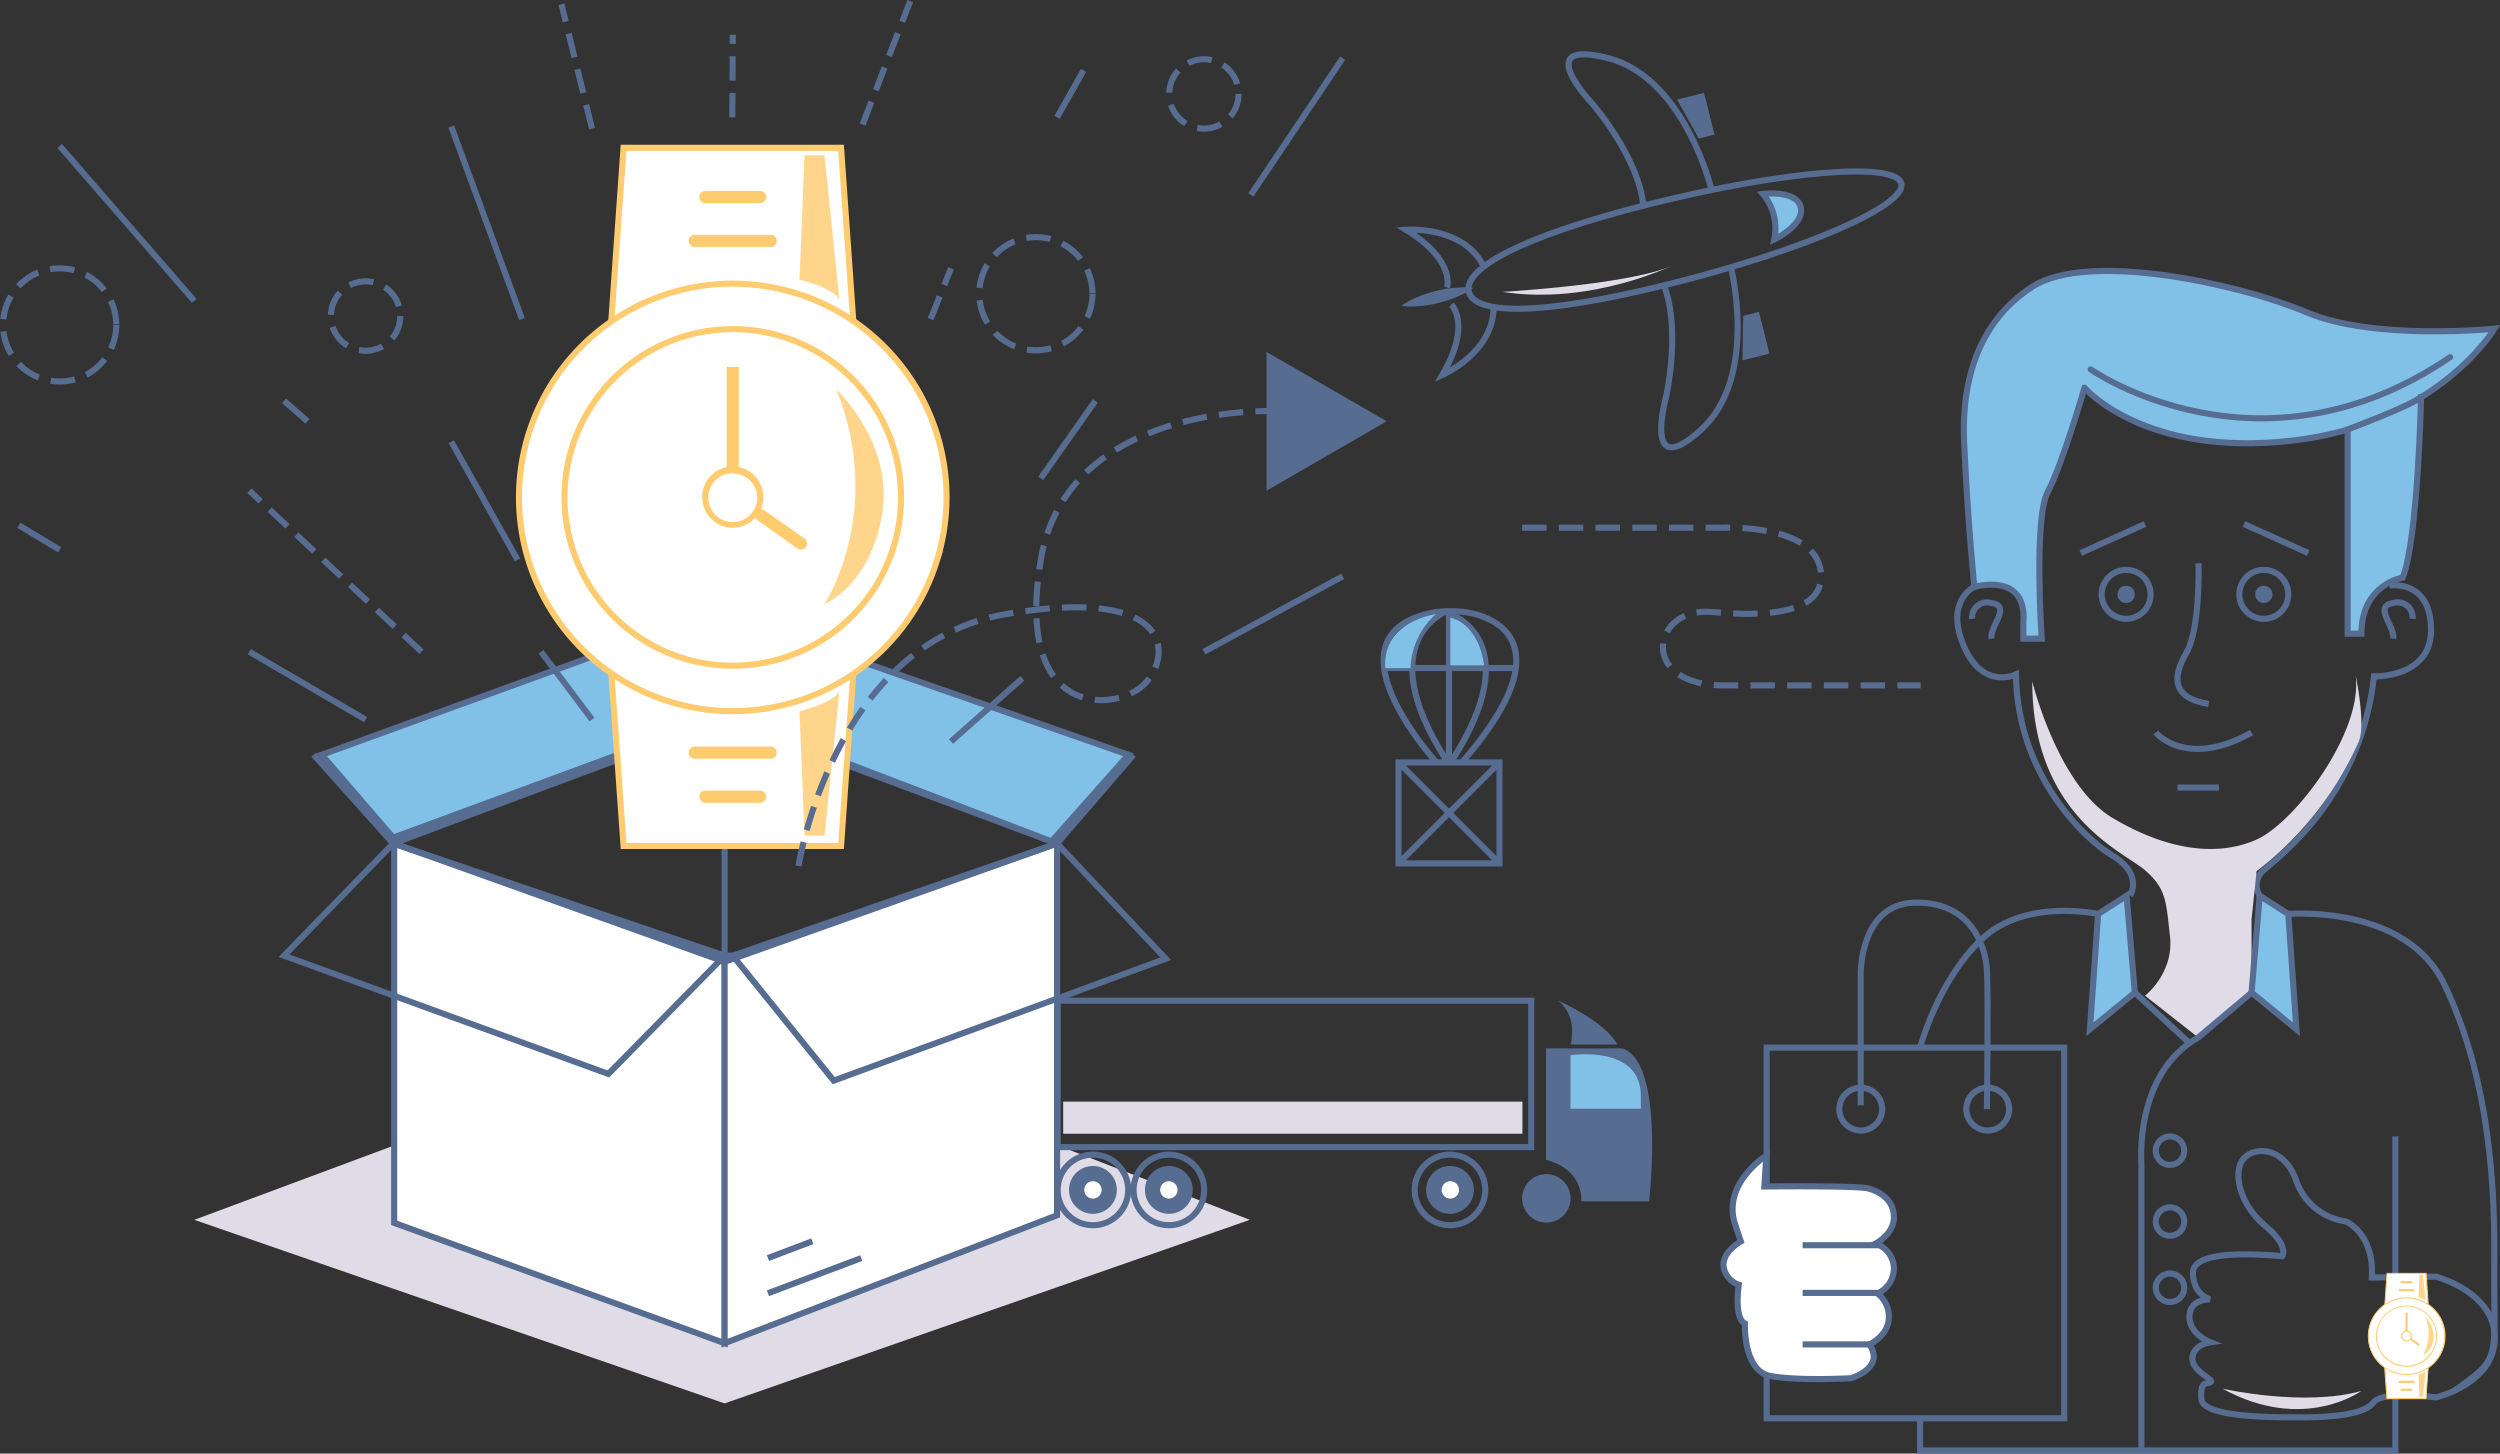 <svg id="Layer_1" data-name="Layer 1" xmlns="http://www.w3.org/2000/svg" viewBox="0 0 408.56 237.55"><rect x="0" y="0" width="408.56" height="237.55" fill="#333333" stroke="none"/><defs><style>.cls-1{fill:#dfdce7}.cls-2,.cls-7{fill:#fff}.cls-11,.cls-2,.cls-3,.cls-4,.cls-5{stroke:#576c91;stroke-miterlimit:10}.cls-11,.cls-3,.cls-5{fill:none}.cls-10,.cls-4{fill:#81c1e8}.cls-5{stroke-dasharray:4 2}.cls-6{fill:#576c91}.cls-8{fill:#ffcb6f}.cls-9{opacity:.8}.cls-11{stroke-linecap:round}</style></defs><title>step-2</title><g id="_Группа_" data-name="&lt;Группа&gt;"><path id="_Контур_" data-name="&lt;Контур&gt;" class="cls-1" d="M31.75 199.35l86.67 30 85.83-30-84.5-32.75-88 32.75z"/><path id="_Контур_2" data-name="&lt;Контур&gt;" class="cls-2" d="M118.42 219.51l-54-19.66v-62l54 19.33v62.33z"/><path id="_Контур_3" data-name="&lt;Контур&gt;" class="cls-2" d="M172.75 198.6l-54.33 20.91v-62.33l54.33-19.33v60.75z"/><path id="_Контур_4" data-name="&lt;Контур&gt;" class="cls-3" d="M118.42 156.18l-54.17-18.33-17.83 18.33 53 19.33 19-19.33h1.33l16.5 20.42 54.25-19.92-17.75-18.83"/><path id="_Контур_5" data-name="&lt;Контур&gt;" class="cls-3" d="M119.75 156.18l53-18.33"/><path id="_Контур_6" data-name="&lt;Контур&gt;" class="cls-3" d="M118.42 156.18V117.6"/><path id="_Контур_7" data-name="&lt;Контур&gt;" class="cls-3" d="M118.42 117.6l-54.17 20.25"/><path id="_Контур_8" data-name="&lt;Контур&gt;" class="cls-3" d="M118.42 117.6l54.33 20.25"/><path id="_Контур_9" data-name="&lt;Контур&gt;" class="cls-3" d="M172.75 137.85l12.5-14.5"/><path id="_Контур_10" data-name="&lt;Контур&gt;" class="cls-3" d="M118.42 117.6l12.08-13.5"/><path id="_Контур_11" data-name="&lt;Контур&gt;" class="cls-3" d="M118.42 117.6l-11.92-13.5"/><path id="_Контур_12" data-name="&lt;Контур&gt;" class="cls-3" d="M64.25 137.85l-13-14.5"/><path id="_Контур_13" data-name="&lt;Контур&gt;" class="cls-3" d="M125.5 205.6l7.25-2.75"/><path id="_Контур_14" data-name="&lt;Контур&gt;" class="cls-3" d="M125.5 211.35l15.25-5.75"/><path id="_Контур_15" data-name="&lt;Контур&gt;" class="cls-4" d="M105.58 104.1l-53 19.25 11.67 13.54 52.33-19.29-11-13.5z"/><path id="_Контур_16" data-name="&lt;Контур&gt;" class="cls-4" d="M119.75 117.6l52.1 19.91 12.57-14.16-53-18.5-11.67 12.75z"/><path id="_Контур_17" data-name="&lt;Контур&gt;" class="cls-3" d="M139.08 101.85l11.34-28.34"/><path id="_Контур_18" data-name="&lt;Контур&gt;" class="cls-3" d="M84.58 91.51L73.75 72.18"/><path id="_Контур_19" data-name="&lt;Контур&gt;" class="cls-3" d="M170.08 78.18L179 65.51"/><path id="_Контур_20" data-name="&lt;Контур&gt;" class="cls-3" d="M31.75 49.18l-22-25.33"/><path id="_Контур_21" data-name="&lt;Контур&gt;" class="cls-3" d="M204.42 31.85l15-22.34"/><path id="_Контур_22" data-name="&lt;Контур&gt;" class="cls-3" d="M196.75 106.51l22.67-12.33"/><path id="_Контур_23" data-name="&lt;Контур&gt;" class="cls-3" d="M40.75 106.51l19 11.09"/><path id="_Контур_24" data-name="&lt;Контур&gt;" class="cls-3" d="M88.42 106.51l8.33 11.09"/><path id="_Контур_25" data-name="&lt;Контур&gt;" class="cls-3" d="M167.08 110.85l-11.66 10.33"/><path id="_Контур_26" data-name="&lt;Контур&gt;" class="cls-3" d="M9.75 89.85l-6.67-4"/><path id="_Контур_27" data-name="&lt;Контур&gt;" class="cls-3" d="M50.25 68.85l-3.83-3.34"/><path id="_Контур_28" data-name="&lt;Контур&gt;" class="cls-3" d="M172.75 19.18l4.33-7.67"/><path id="_Контур_29" data-name="&lt;Контур&gt;" class="cls-3" d="M150.42 97.18l3.33-7.33"/><circle id="_Контур_30" data-name="&lt;Контур&gt;" class="cls-5" cx="9.75" cy="53.1" r="9.25"/><circle id="_Контур_31" data-name="&lt;Контур&gt;" class="cls-5" cx="169.29" cy="48" r="9.25"/><circle id="_Контур_32" data-name="&lt;Контур&gt;" class="cls-5" cx="196.75" cy="15.35" r="5.67"/><circle id="_Контур_33" data-name="&lt;Контур&gt;" class="cls-5" cx="59.75" cy="51.65" r="5.67"/><path id="_Контур_34" data-name="&lt;Контур&gt;" class="cls-6" d="M226.62 68.85l-9.82-5.67-9.82-5.67v22.68l9.82-5.67 9.82-5.67z"/><g id="_Группа_2" data-name="&lt;Группа&gt;"><g id="_Группа_3" data-name="&lt;Группа&gt;"><path id="_Контур_35" data-name="&lt;Контур&gt;" class="cls-7" d="M139.43 52.15h-39.5l1.98-27.99h35.54l1.98 27.99z"/><path id="_Составной_контур_" data-name="&lt;Составной контур&gt;" class="cls-8" d="M179.3 138.28h-40.57l2.05-29h36.47zm-39.51-1h38.44l-1.91-27h-34.61z" transform="translate(-39.34 -85.63)"/></g><g id="_Группа_4" data-name="&lt;Группа&gt;"><path id="_Контур_36" data-name="&lt;Контур&gt;" class="cls-7" d="M139.43 110.26h-39.5l1.98 27.99h35.54l1.98-27.99z"/><path id="_Составной_контур_2" data-name="&lt;Составной контур&gt;" class="cls-8" d="M177.25 224.38h-36.47l-2.05-29h40.57zm-35.54-1h34.62l1.91-27H139.8z" transform="translate(-39.34 -85.63)"/></g><g id="_Группа_5" data-name="&lt;Группа&gt;"><circle id="_Контур_37" data-name="&lt;Контур&gt;" class="cls-7" cx="119.75" cy="81.28" r="34.94"/><path id="_Составной_контур_3" data-name="&lt;Составной контур&gt;" class="cls-8" d="M159.09 202.35a35.43 35.43 0 1 1 35.43-35.43 35.47 35.47 0 0 1-35.43 35.43zm0-69.88a34.44 34.44 0 1 0 34.44 34.44 34.48 34.48 0 0 0-34.44-34.43z" transform="translate(-39.34 -85.63)"/></g><g id="_Группа_6" data-name="&lt;Группа&gt;"><circle id="_Контур_38" data-name="&lt;Контур&gt;" class="cls-7" cx="119.75" cy="81.28" r="27.5"/><path id="_Составной_контур_4" data-name="&lt;Составной контур&gt;" class="cls-8" d="M159.09 194.92a28 28 0 1 1 28-28 28 28 0 0 1-28 28zm0-55a27 27 0 1 0 27 27 27 27 0 0 0-27-27.01z" transform="translate(-39.34 -85.63)"/></g><g id="_Группа_7" data-name="&lt;Группа&gt;"><circle id="_Контур_39" data-name="&lt;Контур&gt;" class="cls-7" cx="119.75" cy="81.28" r="4.46"/><path id="_Составной_контур_5" data-name="&lt;Составной контур&gt;" class="cls-8" d="M159.09 171.87a5 5 0 1 1 5-5 5 5 0 0 1-5 5zm0-8.92a4 4 0 1 0 4 4 4 4 0 0 0-4-3.95z" transform="translate(-39.34 -85.63)"/></g><g id="_Группа_8" data-name="&lt;Группа&gt;"><path id="_Контур_40" data-name="&lt;Контур&gt;" class="cls-8" d="M118.76 59.96h1.98v16.86h-1.98z"/></g><g id="_Группа_9" data-name="&lt;Группа&gt;"><path id="_Контур_41" data-name="&lt;Контур&gt;" class="cls-8" d="M170.24 175.45a1 1 0 0 1-.57-.18l-6.67-4.71a1 1 0 0 1 1.14-1.62l6.69 4.71a1 1 0 0 1-.57 1.8z" transform="translate(-39.34 -85.63)"/></g><g id="_Группа_10" data-name="&lt;Группа&gt;"><path id="_Контур_42" data-name="&lt;Контур&gt;" class="cls-8" d="M163.55 118.83h-8.92a1 1 0 1 1 0-2h8.92a1 1 0 1 1 0 2z" transform="translate(-39.34 -85.63)"/></g><g id="_Группа_11" data-name="&lt;Группа&gt;"><path id="_Контур_43" data-name="&lt;Контур&gt;" class="cls-8" d="M165.28 126h-12.39a1 1 0 1 1 0-2h12.39a1 1 0 1 1 0 2z" transform="translate(-39.34 -85.63)"/></g><g id="_Группа_12" data-name="&lt;Группа&gt;"><path id="_Контур_44" data-name="&lt;Контур&gt;" class="cls-8" d="M163.55 216.83h-8.92a1 1 0 1 1 0-2h8.92a1 1 0 1 1 0 2z" transform="translate(-39.34 -85.63)"/></g><g id="_Группа_13" data-name="&lt;Группа&gt;"><path id="_Контур_45" data-name="&lt;Контур&gt;" class="cls-8" d="M165.28 209.64h-12.39a1 1 0 1 1 0-2h12.39a1 1 0 1 1 0 2z" transform="translate(-39.34 -85.63)"/></g><g id="_Группа_14" data-name="&lt;Группа&gt;" class="cls-9"><path id="_Контур_46" data-name="&lt;Контур&gt;" class="cls-8" d="M176.06 149.31s9.42 8.8 7.43 20.44-9.42 14.62-9.42 14.62 9.93-14.99 1.99-35.06z" transform="translate(-39.34 -85.63)"/></g><g id="_Группа_15" data-name="&lt;Группа&gt;" class="cls-9"><path id="_Контур_47" data-name="&lt;Контур&gt;" class="cls-8" d="M170 201.86s5.6-1.35 6.52-3.28l-2.44 23.62h-3.26z" transform="translate(-39.34 -85.63)"/></g><g id="_Группа_16" data-name="&lt;Группа&gt;" class="cls-9"><path id="_Контур_48" data-name="&lt;Контур&gt;" class="cls-8" d="M170 131.33s5.6 1.35 6.52 3.28L174.08 111h-3.26z" transform="translate(-39.34 -85.63)"/></g></g><path id="_Контур_49" data-name="&lt;Контур&gt;" class="cls-3" d="M85.31 52.15L73.75 20.68"/><path id="_Контур_50" data-name="&lt;Контур&gt;" class="cls-5" d="M152.08 52.15l3.34-8.3"/><path id="_Контур_51" data-name="&lt;Контур&gt;" class="cls-5" d="M68.89 106.51L40.75 80.19"/><path id="_Контур_52" data-name="&lt;Контур&gt;" class="cls-5" d="M96.75 21.02l-5-20.34"/><path id="_Контур_53" data-name="&lt;Контур&gt;" class="cls-5" d="M119.68 19.18l.07-13.5"/><path id="_Контур_54" data-name="&lt;Контур&gt;" class="cls-5" d="M140.97 20.35L148.75.18"/><path id="_Контур_55" data-name="&lt;Контур&gt;" class="cls-5" d="M169.84 227.15s5.58-36.33 33.92-41.17 27 7.5 22.33 11.71c-4.92 4.42-21 5.13-16.67-20.54s38-24.33 38-24.33" transform="translate(-39.34 -85.63)"/><g id="_Группа_17" data-name="&lt;Группа&gt;"><path id="_Контур_56" data-name="&lt;Контур&gt;" class="cls-6" d="M292 275.2s5.78 1 5.78 6.76h11.06s2.68-22.48-4.31-25H292z" transform="translate(-39.34 -85.63)"/><path id="_Прямоугольник_" data-name="&lt;Прямоугольник&gt;" class="cls-3" d="M172.85 163.54h77.39v23.93h-77.39z"/><circle id="_Контур_57" data-name="&lt;Контур&gt;" class="cls-6" cx="252.71" cy="195.84" r="3.96"/><circle id="_Контур_58" data-name="&lt;Контур&gt;" class="cls-3" cx="178.61" cy="194.46" r="5.77"/><circle id="_Контур_59" data-name="&lt;Контур&gt;" class="cls-6" cx="178.61" cy="194.46" r="3.91"/><circle id="_Контур_60" data-name="&lt;Контур&gt;" class="cls-3" cx="191.02" cy="194.46" r="5.77"/><circle id="_Контур_61" data-name="&lt;Контур&gt;" class="cls-6" cx="191.02" cy="194.46" r="3.91"/><circle id="_Контур_62" data-name="&lt;Контур&gt;" class="cls-7" cx="191.02" cy="194.46" r="1.42"/><circle id="_Контур_63" data-name="&lt;Контур&gt;" class="cls-7" cx="178.61" cy="194.46" r="1.42"/><circle id="_Контур_64" data-name="&lt;Контур&gt;" class="cls-3" cx="236.96" cy="194.46" r="5.77"/><circle id="_Контур_65" data-name="&lt;Контур&gt;" class="cls-6" cx="236.96" cy="194.46" r="3.91"/><path id="_Контур_66" data-name="&lt;Контур&gt;" class="cls-10" d="M296 266.82v-8.74s11.14-1.75 11.49 6.29v2.45z" transform="translate(-39.34 -85.63)"/><path id="_Контур_67" data-name="&lt;Контур&gt;" class="cls-6" d="M294 249.17s7.52 3.26 9.67 7.16H296s1.36-4.42-2-7.16z" transform="translate(-39.34 -85.63)"/><circle id="_Контур_68" data-name="&lt;Контур&gt;" class="cls-7" cx="237.02" cy="194.46" r="1.42"/></g><g id="_Группа_18" data-name="&lt;Группа&gt;"><path id="_Прямоугольник_2" data-name="&lt;Прямоугольник&gt;" class="cls-3" d="M228.55 124.6h16.5v16.5h-16.5z"/><path id="_Контур_69" data-name="&lt;Контур&gt;" class="cls-3" d="M228.55 124.6l16.5 16.5"/><path id="_Контур_70" data-name="&lt;Контур&gt;" class="cls-3" d="M228.55 141.1l16.5-16.5"/><path id="_Контур_71" data-name="&lt;Контур&gt;" class="cls-3" d="M274.11 210.24s-19.3-21.06-.25-24.56a20 20 0 0 1 5.06 0c5.88.94 15.44 6.06-.69 24.56" transform="translate(-39.34 -85.63)"/><path id="_Контур_72" data-name="&lt;Контур&gt;" class="cls-3" d="M236.8 124.29V99.88"/><path id="_Контур_73" data-name="&lt;Контур&gt;" class="cls-3" d="M275.74 185.52s-12.62 4.78 0 24.4" transform="translate(-39.34 -85.63)"/><path id="_Контур_74" data-name="&lt;Контур&gt;" class="cls-3" d="M276.61 209.93c12.63-19.62-.25-23.94-.25-23.94" transform="translate(-39.34 -85.63)"/><path id="_Контур_75" data-name="&lt;Контур&gt;" class="cls-3" d="M226.21 109.17h21.52"/><path id="_Контур_76" data-name="&lt;Контур&gt;" class="cls-10" d="M274 186s-8.87 1.14-8.25 8.82h4.11A12.24 12.24 0 0 1 274 186z" transform="translate(-39.34 -85.63)"/><path id="_Контур_77" data-name="&lt;Контур&gt;" class="cls-10" d="M276.36 194.36h5.5s-.5-6.44-5.5-7.81z" transform="translate(-39.34 -85.63)"/></g><path id="_Прямоугольник_3" data-name="&lt;Прямоугольник&gt;" class="cls-1" d="M173.75 180.03h75.05v5.25h-75.05z"/><g id="_Группа_19" data-name="&lt;Группа&gt;"><g id="_Группа_20" data-name="&lt;Группа&gt;"><path id="_Контур_78" data-name="&lt;Контур&gt;" class="cls-3" d="M350.06 115.61c-.9-3.6-19.3-2.09-41.1 3.37s-30.48 10.74-29.57 14.35 11 4.16 32.84-1.3 38.77-12.82 37.83-16.42z" transform="translate(-39.34 -85.63)"/><path id="_Контур_79" data-name="&lt;Контур&gt;" class="cls-3" d="M322.16 129.05s4.71 18.16-4.87 26.85-5.69-5.34-5.69-5.34 2.61-11.45-.51-18.73" transform="translate(-39.34 -85.63)"/><path id="_Контур_80" data-name="&lt;Контур&gt;" class="cls-6" d="M284.88 51.61l2.58-.65 1.71 6.83-4.4 1.1.11-7.28z"/><path id="_Контур_81" data-name="&lt;Контур&gt;" class="cls-3" d="M319 116.47s-4.41-18.24-17-21.38-2.5 7.4-2.5 7.4 7.7 8.87 8.39 16.75" transform="translate(-39.34 -85.63)"/><path id="_Контур_82" data-name="&lt;Контур&gt;" class="cls-6" d="M277.62 22.64l2.57-.64-1.71-6.83-4.4 1.1 3.54 6.37z"/><path id="_Контур_83" data-name="&lt;Контур&gt;" class="cls-3" d="M275.82 132.61s1.48-4.4-6.72-9.44c0 0 9.39-.73 12.71 6" transform="translate(-39.34 -85.63)"/><path id="_Контур_84" data-name="&lt;Контур&gt;" class="cls-3" d="M276.53 135.42s3.38 3.18-1.47 11.49c0 0 8.62-3.78 8.35-11.33" transform="translate(-39.34 -85.63)"/><g id="_Группа_21" data-name="&lt;Группа&gt;"><path id="_Контур_85" data-name="&lt;Контур&gt;" class="cls-6" d="M268.36 135.61a10.31 10.31 0 0 1 1.69-1 19.24 19.24 0 0 1 3.91-1.42 19 19 0 0 1 4.12-.59 10.23 10.23 0 0 1 2 .1 10.23 10.23 0 0 1-1.68 1 19 19 0 0 1-3.91 1.42 19.24 19.24 0 0 1-4.12.59 10.31 10.31 0 0 1-2.01-.1z" transform="translate(-39.34 -85.63)"/></g><path id="_Контур_86" data-name="&lt;Контур&gt;" class="cls-4" d="M327.44 117.33a8.72 8.72 0 0 1 1.86 7.43s5-2.39 4.32-5.27-6.18-2.16-6.18-2.16z" transform="translate(-39.34 -85.63)"/></g><path id="_Контур_87" data-name="&lt;Контур&gt;" class="cls-1" d="M284.87 133.33s21.72-1.23 28.11-4.47c.02 0-13.45 6.73-28.11 4.47z" transform="translate(-39.34 -85.63)"/></g></g><g id="_Группа_22" data-name="&lt;Группа&gt;"><path id="_Контур_88" data-name="&lt;Контур&gt;" class="cls-4" d="M380 149s9.67 11.33 33.67 8.67S447 139.35 447 139.35s-19.67 2-30.67-2.67-35.73-10.07-44.83-4.21c-6.26 4-11.83 11.69-11.17 25.62s1.67 23.45 1.67 23.45 8.67-2.53 8 5.81V190h3s-1.33-19.67 1-24 6-17 6-17z" transform="translate(-39.34 -85.63)"/><path id="_Контур_89" data-name="&lt;Контур&gt;" class="cls-3" d="M398.63 177.68s.33 10.67-2 14.67-2.33 7.33 3.67 8.33" transform="translate(-39.34 -85.63)"/><path id="_Контур_90" data-name="&lt;Контур&gt;" class="cls-3" d="M391.63 205.35s5 6 15.67 0" transform="translate(-39.34 -85.63)"/><path id="_Контур_91" data-name="&lt;Контур&gt;" class="cls-3" d="M355.85 128.71h6.78"/><path id="_Контур_92" data-name="&lt;Контур&gt;" class="cls-4" d="M435 150.51s-.5 23.26-3 29.51c0 0-6.75 1.08-6.75 9.17H423v-33.37s10.8-4.06 12-5.31z" transform="translate(-39.34 -85.63)"/><path id="_Контур_93" data-name="&lt;Контур&gt;" class="cls-3" d="M366.71 85.63l10.5 4.75"/><path id="_Контур_94" data-name="&lt;Контур&gt;" class="cls-3" d="M350.55 85.63l-10.5 4.75"/><circle id="_Контур_95" data-name="&lt;Контур&gt;" class="cls-3" cx="369.96" cy="97.13" r="4"/><circle id="_Контур_96" data-name="&lt;Контур&gt;" class="cls-6" cx="369.96" cy="97.13" r="1.42"/><circle id="_Контур_97" data-name="&lt;Контур&gt;" class="cls-3" cx="347.46" cy="97.13" r="4"/><circle id="_Контур_98" data-name="&lt;Контур&gt;" class="cls-6" cx="347.46" cy="97.13" r="1.42"/><path id="_Контур_99" data-name="&lt;Контур&gt;" class="cls-3" d="M387.46 232s2.18-3.5-2.83-6.5S369 212 368.8 195.85c0 0-5.41 2.67-8.54-4.67s1.7-9.64 1.7-9.64" transform="translate(-39.34 -85.63)"/><path id="_Контур_100" data-name="&lt;Контур&gt;" class="cls-3" d="M361.63 186.76a2.46 2.46 0 0 1 3.17-2.58c3.33.5-.33 3.83 0 5.83" transform="translate(-39.34 -85.63)"/><path id="_Контур_101" data-name="&lt;Контур&gt;" class="cls-3" d="M433.62 186.76a2.46 2.46 0 0 0-3.17-2.58c-3.33.5.33 3.83 0 5.83" transform="translate(-39.34 -85.63)"/><path id="_Контур_102" data-name="&lt;Контур&gt;" class="cls-3" d="M408.63 232a3.17 3.17 0 0 1 .67-4.17c2.17-2 15.83-11.83 18-31.67 0 0 9.5.33 9.33-7.83s-6.83-7-6.83-7" transform="translate(-39.34 -85.63)"/><path id="_Контур_103" data-name="&lt;Контур&gt;" class="cls-1" d="M407.3 235.85v12l-8.72 7.33-8.69-6.83s4.74-3.67 4.08-9.67-.66-7.83-4.08-10.83S371.46 219 371.46 197c0 0 4.18 17 13.17 22.33s17.15 6.33 23.49 3.5 17.43-17.65 16.18-26.83c0 0 1.7 7.91.54 10.76A54.48 54.48 0 0 1 408.12 228" transform="translate(-39.34 -85.63)"/><path id="_Контур_104" data-name="&lt;Контур&gt;" class="cls-11" d="M381 146s27.5 19.25 58.75-2" transform="translate(-39.34 -85.63)"/><path id="_Контур_105" data-name="&lt;Контур&gt;" class="cls-3" d="M389.3 322.68v-46.83s-1.28-14.67 9.28-20.67l8.72-7.33" transform="translate(-39.34 -85.63)"/><circle id="_Контур_106" data-name="&lt;Контур&gt;" class="cls-3" cx="354.63" cy="188.05" r="2.33"/><circle id="_Контур_107" data-name="&lt;Контур&gt;" class="cls-3" cx="354.63" cy="199.63" r="2.33"/><circle id="_Контур_108" data-name="&lt;Контур&gt;" class="cls-3" cx="354.63" cy="210.45" r="2.33"/><path id="_Контур_109" data-name="&lt;Контур&gt;" class="cls-4" d="M373.96 149.38l1.33 18.83-7.33-6 1.33-15.83 4.67 3z"/><path id="_Контур_110" data-name="&lt;Контур&gt;" class="cls-4" d="M342.88 149.38l-1.34 18.83 7.34-6-1.34-15.83-4.66 3z"/><path id="_Контур_111" data-name="&lt;Контур&gt;" class="cls-3" d="M413.3 235s19.17-1.67 25.5 11.5 8.33 28.67 8.17 45.17 1.45 15.59-6.55 21.25" transform="translate(-39.34 -85.63)"/><path id="_Контур_112" data-name="&lt;Контур&gt;" class="cls-3" d="M391.46 185.71v51.33h-77.67v-5.26"/><path id="_Контур_113" data-name="&lt;Контур&gt;" class="cls-3" d="M357.81 170.47l-8.93-8.26"/><path id="_Контур_114" data-name="&lt;Контур&gt;" class="cls-3" d="M437.42 294.26s9.64 2.52 9.63 10-9.63 9.74-9.63 9.74-8.62-1.25-10.25.88-8 2.38-11.87 2.38-15.95.11-16.2-3 .95-2.36 1.53-2.77-3.08-1.75-3-3.92 2.92-2.58 2.92-2.58-3.47-1.33-3.4-4.25 3.4-2.75 3.4-2.75-2.75-.69-2.83-4.26 8.58-3.32 14.58-2.82c0 0 1.25-1.58-2.83-5s-5.17-8.42-3.67-10.67 6.75-2.58 8.83 3.42a10 10 0 0 0 8.08 6.58s4.67 1.92 4.25 9.17z" transform="translate(-39.34 -85.63)"/><g id="_Группа_23" data-name="&lt;Группа&gt;"><g id="_Группа_24" data-name="&lt;Группа&gt;"><path id="_Контур_115" data-name="&lt;Контур&gt;" class="cls-7" d="M396.82 213.13h-7.09l.36-5.02h6.37l.36 5.02z"/><path id="_Составной_контур_6" data-name="&lt;Составной контур&gt;" class="cls-8" d="M436.25 298.85H429l.37-5.2h6.54zm-7.08-.18h6.89l-.34-4.84h-6.21z" transform="translate(-39.34 -85.63)"/></g><g id="_Группа_25" data-name="&lt;Группа&gt;"><path id="_Контур_116" data-name="&lt;Контур&gt;" class="cls-7" d="M396.82 223.54h-7.09l.36 5.02h6.37l.36-5.02z"/><path id="_Составной_контур_7" data-name="&lt;Составной контур&gt;" class="cls-8" d="M435.88 314.29h-6.54l-.37-5.2h7.27zm-6.37-.18h6.21l.34-4.84h-6.89z" transform="translate(-39.34 -85.63)"/></g><g id="_Группа_26" data-name="&lt;Группа&gt;"><circle id="_Контур_117" data-name="&lt;Контур&gt;" class="cls-7" cx="393.29" cy="218.35" r="6.26"/><path id="_Составной_контур_8" data-name="&lt;Составной контур&gt;" class="cls-8" d="M432.62 310.34A6.35 6.35 0 1 1 439 304a6.36 6.36 0 0 1-6.38 6.34zm0-12.53a6.18 6.18 0 1 0 6.18 6.19 6.18 6.18 0 0 0-6.18-6.19z" transform="translate(-39.34 -85.63)"/></g><g id="_Группа_27" data-name="&lt;Группа&gt;"><circle id="_Контур_118" data-name="&lt;Контур&gt;" class="cls-7" cx="393.29" cy="218.35" r="4.93"/><path id="_Составной_контур_9" data-name="&lt;Составной контур&gt;" class="cls-8" d="M432.62 309a5 5 0 1 1 5-5 5 5 0 0 1-5 5zm0-9.86a4.84 4.84 0 1 0 4.84 4.84 4.85 4.85 0 0 0-4.84-4.84z" transform="translate(-39.34 -85.63)"/></g><g id="_Группа_28" data-name="&lt;Группа&gt;"><circle id="_Контур_119" data-name="&lt;Контур&gt;" class="cls-7" cx="393.29" cy="218.35" r=".8"/><path id="_Составной_контур_10" data-name="&lt;Составной контур&gt;" class="cls-8" d="M432.62 304.87a.89.89 0 1 1 .89-.89.89.89 0 0 1-.89.89zm0-1.6a.71.71 0 1 0 .71.71.71.71 0 0 0-.71-.71z" transform="translate(-39.34 -85.63)"/></g><g id="_Группа_29" data-name="&lt;Группа&gt;"><path id="_Контур_120" data-name="&lt;Контур&gt;" class="cls-8" d="M393.11 214.53h.36v3.02h-.36z"/></g><g id="_Группа_30" data-name="&lt;Группа&gt;"><path id="_Контур_121" data-name="&lt;Контур&gt;" class="cls-8" d="M434.62 305.51a.18.18 0 0 1-.1 0l-1.2-.84a.18.18 0 0 1 .2-.29l1.2.84a.18.18 0 0 1-.1.32z" transform="translate(-39.34 -85.63)"/></g><g id="_Группа_31" data-name="&lt;Группа&gt;"><path id="_Контур_122" data-name="&lt;Контур&gt;" class="cls-8" d="M433.42 295.36h-1.6a.18.18 0 0 1 0-.36h1.6a.18.18 0 1 1 0 .36z" transform="translate(-39.34 -85.63)"/></g><g id="_Группа_32" data-name="&lt;Группа&gt;"><path id="_Контур_123" data-name="&lt;Контур&gt;" class="cls-8" d="M433.74 296.65h-2.22a.18.18 0 0 1 0-.36h2.22a.18.18 0 0 1 0 .36z" transform="translate(-39.34 -85.63)"/></g><g id="_Группа_33" data-name="&lt;Группа&gt;"><path id="_Контур_124" data-name="&lt;Контур&gt;" class="cls-8" d="M433.42 312.93h-1.6a.18.18 0 0 1 0-.36h1.6a.18.18 0 1 1 0 .36z" transform="translate(-39.34 -85.63)"/></g><g id="_Группа_34" data-name="&lt;Группа&gt;"><path id="_Контур_125" data-name="&lt;Контур&gt;" class="cls-8" d="M433.74 311.64h-2.22a.18.18 0 0 1 0-.36h2.22a.18.18 0 0 1 0 .36z" transform="translate(-39.34 -85.63)"/></g><g id="_Группа_35" data-name="&lt;Группа&gt;" class="cls-9"><path id="_Контур_126" data-name="&lt;Контур&gt;" class="cls-8" d="M435.67 300.83a4.48 4.48 0 0 1 1.33 3.67 3.28 3.28 0 0 1-1.69 2.62 7.15 7.15 0 0 0 .36-6.29z" transform="translate(-39.34 -85.63)"/></g><g id="_Группа_36" data-name="&lt;Группа&gt;" class="cls-9"><path id="_Контур_127" data-name="&lt;Контур&gt;" class="cls-8" d="M434.58 310.25s1-.24 1.17-.59l-.44 4.24h-.58z" transform="translate(-39.34 -85.63)"/></g><g id="_Группа_37" data-name="&lt;Группа&gt;" class="cls-9"><path id="_Контур_128" data-name="&lt;Контур&gt;" class="cls-8" d="M434.58 297.6s1 .24 1.17.59l-.44-4.24h-.58z" transform="translate(-39.34 -85.63)"/></g></g><path id="_Контур_129" data-name="&lt;Контур&gt;" class="cls-3" d="M382.21 235s-11.92-2.67-19.08 4.17-10 17.67-10 17.67" transform="translate(-39.34 -85.63)"/><path id="_Прямоугольник_4" data-name="&lt;Прямоугольник&gt;" class="cls-3" d="M288.71 171.21h48.63v60.57h-48.63z"/><path id="_Контур_130" data-name="&lt;Контур&gt;" class="cls-2" d="M328 274.48s-7.5 4.7-5 11.53l.83 2.5s-3 1.67-2.83 4a3.72 3.72 0 0 0 2.5 3.08s-.84 5.4 1 6.33c0 0-.33 7.73 4.17 8.58s13.17.36 13.17.36 5.67-1.68 3-5.51c0 0 3-1.36 3.17-4.18a4.74 4.74 0 0 0-1.83-4.15 4.56 4.56 0 0 0 2.67-4.27 4.38 4.38 0 0 0-3-3.89s3-1.5 3-4.33-2.34-4.17-4.17-4.67-17-.33-17-.33z" transform="translate(-39.34 -85.63)"/><path id="_Контур_131" data-name="&lt;Контур&gt;" class="cls-3" d="M307.34 203.5h-12.75"/><path id="_Контур_132" data-name="&lt;Контур&gt;" class="cls-3" d="M307.34 211.29h-12.75"/><path id="_Контур_133" data-name="&lt;Контур&gt;" class="cls-3" d="M305.46 219.71h-10.87"/><circle id="_Контур_134" data-name="&lt;Контур&gt;" class="cls-3" cx="304.09" cy="181.25" r="3.5"/><circle id="_Контур_135" data-name="&lt;Контур&gt;" class="cls-3" cx="324.84" cy="181.25" r="3.5"/><path id="_Контур_136" data-name="&lt;Контур&gt;" class="cls-3" d="M343.42 266.26v-21.5s-.12-11.5 8.94-11.62 11.44 7 11.69 11 0 22.75 0 22.75" transform="translate(-39.34 -85.63)"/></g><path id="_Контур_137" data-name="&lt;Контур&gt;" class="cls-1" d="M402.57 312.58s13.33 3 22.67.36c0-.01-9.39 6.92-22.67-.36z" transform="translate(-39.34 -85.63)"/><path id="_Контур_138" data-name="&lt;Контур&gt;" class="cls-5" d="M288.09 171.87H321s15.95-.72 15.95 7.94c0 7.2-12.76 6.29-17.9 5.83-9.77-.87-12.1 12 2 12h32.17" transform="translate(-39.34 -85.63)"/></svg>